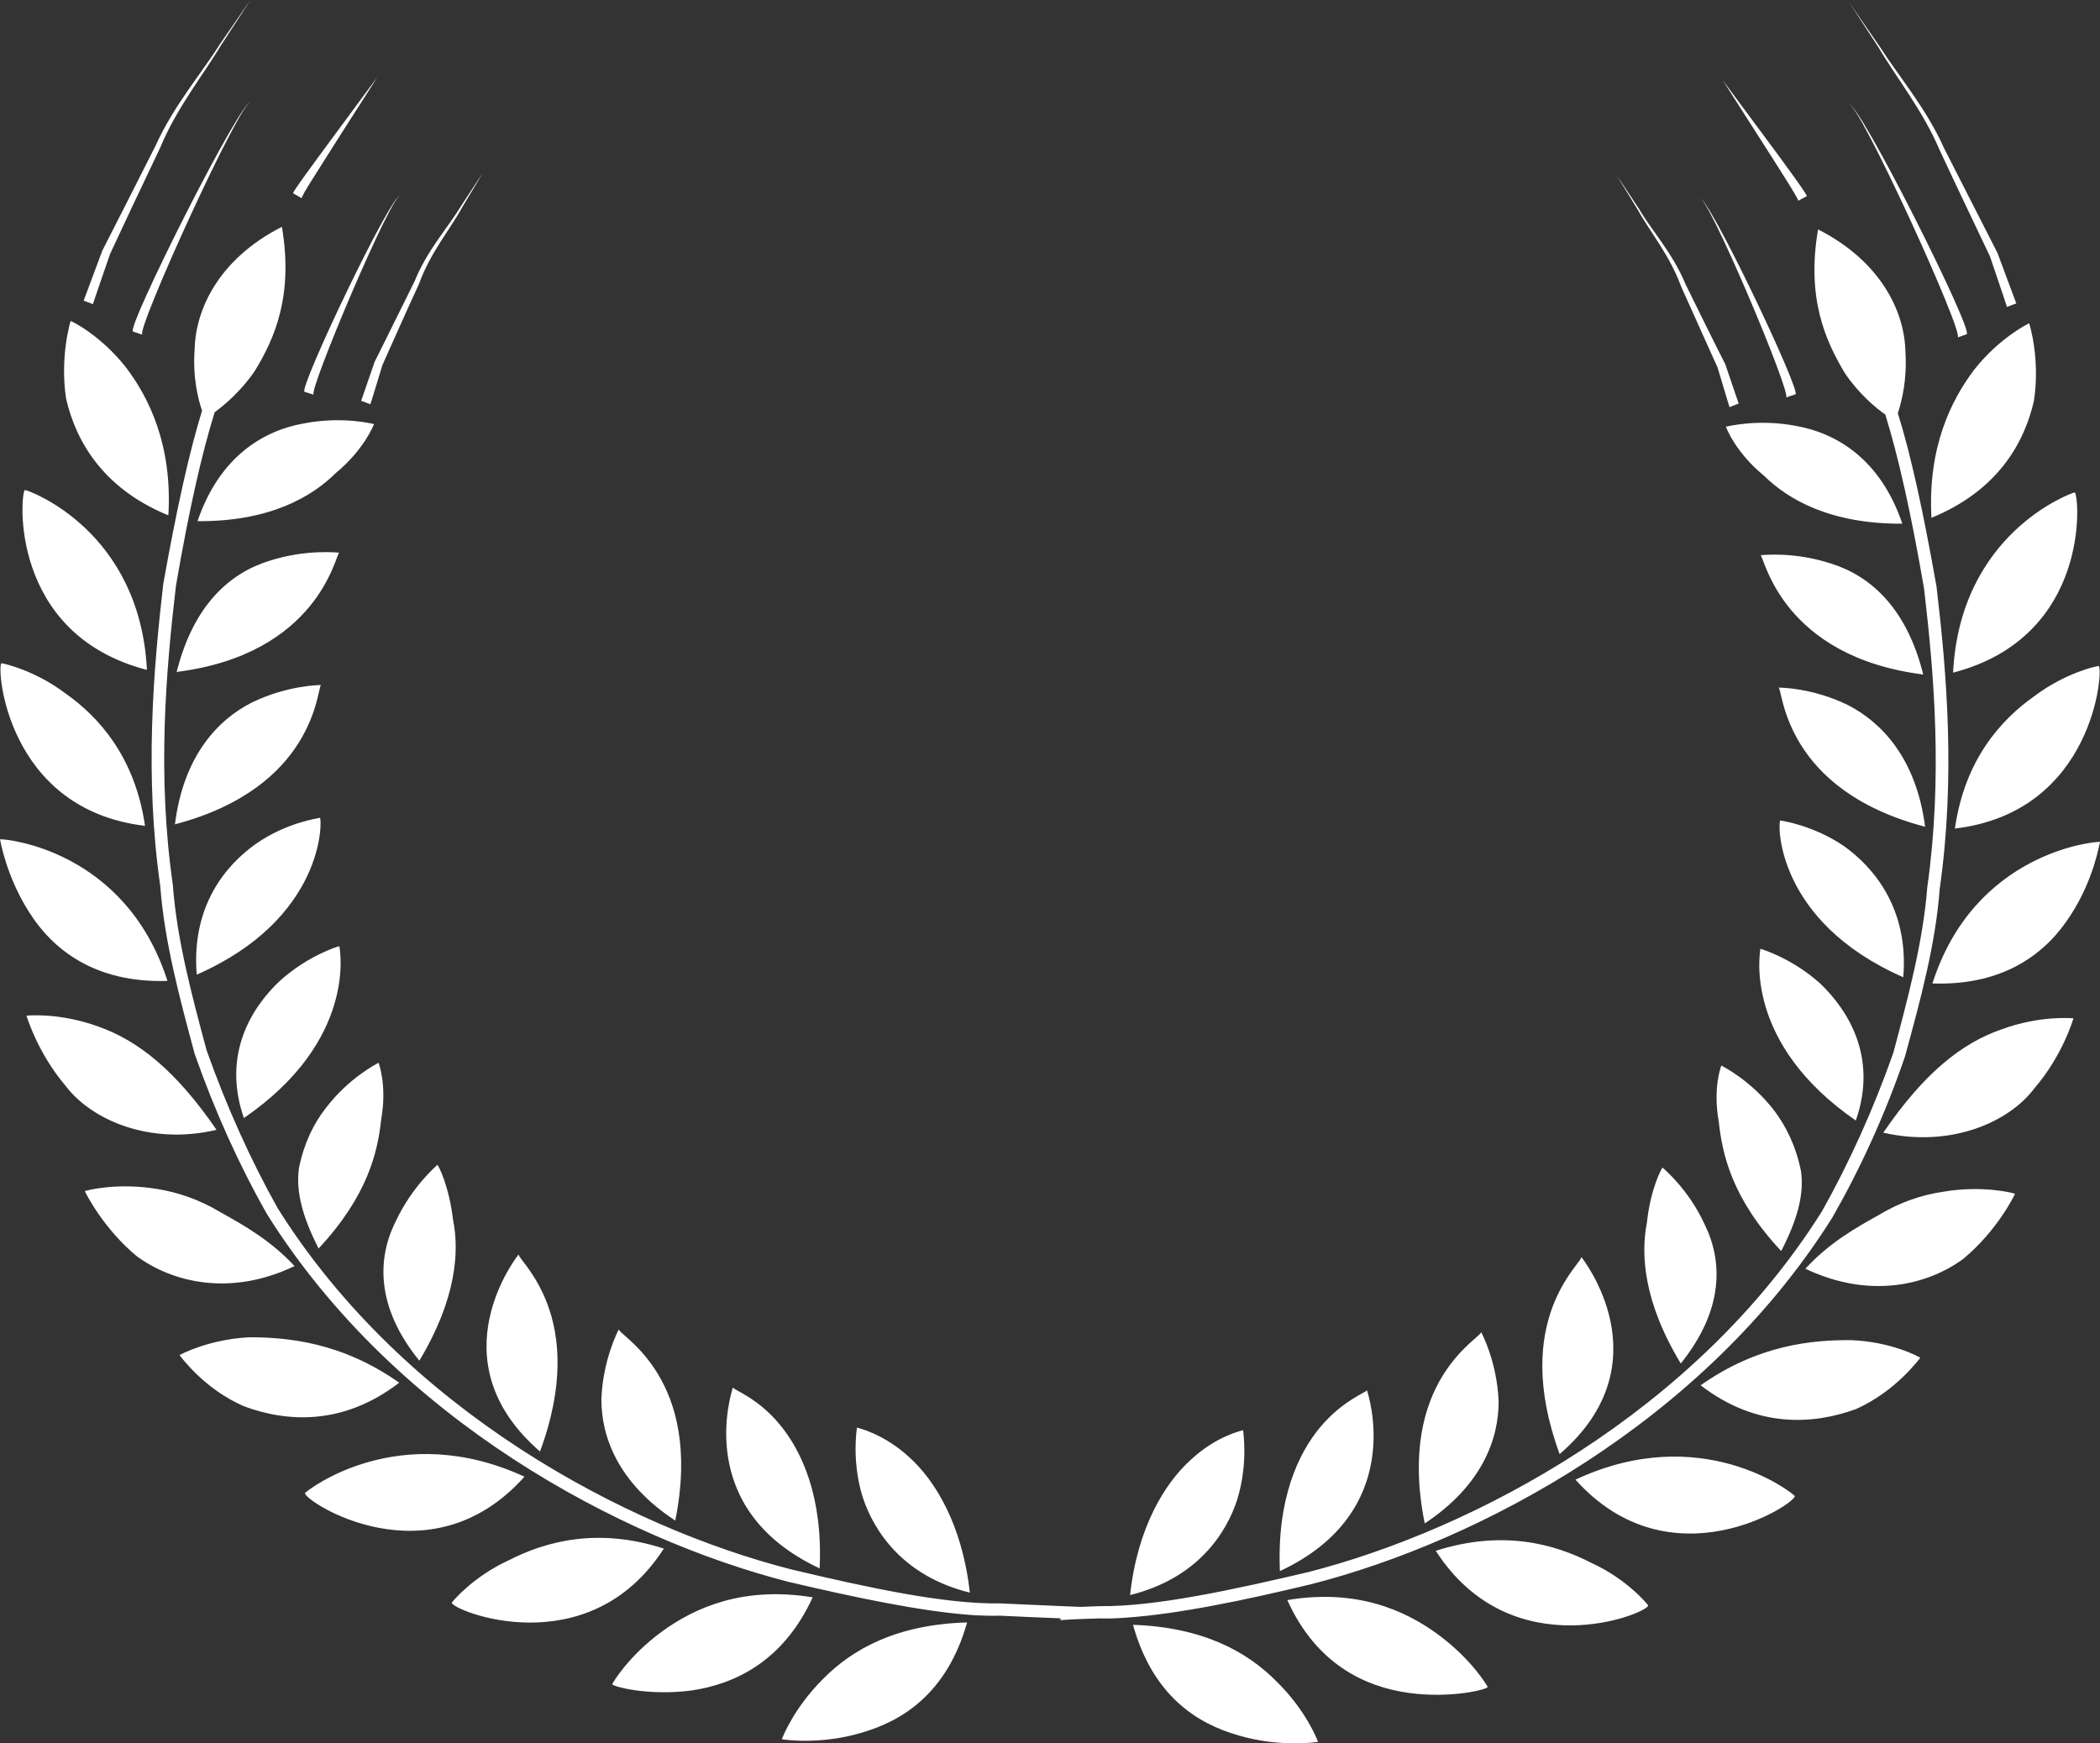 <svg version="1.1" id="图层_1" x="0px" y="0px" width="200px" height="166.032px" viewBox="0 0 200 166.032" enable-background="new 0 0 200 166.032" xml:space="preserve" xmlns="http://www.w3.org/2000/svg" xmlns:xlink="http://www.w3.org/1999/xlink" xmlns:xml="http://www.w3.org/XML/1998/namespace">
  <rect x="0" y="0" width="200" height="166.032" fill="#333333" stroke="none"/>
  <path fill="#FFFFFF" d="M6.291,37.949c-0.592-3.974,0.389-7.222,0.432-7.368V30.56l0.021,0.021c0.138,0.016,2.883,1.402,5.229,4.378
	c2.222,2.915,4.453,7.435,4.063,14.111H16.01C9.751,46.501,7.202,41.945,6.291,37.949z M35.627,40.387h-0.021
	c-0.16-0.034-3.05-0.77-6.706-0.053c-3.718,0.664-7.958,3.058-10.09,9.3c6.82,0.056,10.864-2.291,13.167-4.579
	C34.648,42.854,35.581,40.496,35.627,40.387z M13.994,63.8C13.326,50.558,2.856,46.744,2.396,46.67H2.369
	C1.938,46.878,0.779,60.378,13.994,63.8z M16.824,64.036v-0.041h-0.026L16.824,64.036z M32.299,52.634
	c-0.144,0-3.155-0.357-6.697,0.794c-3.689,1.154-7.167,4.153-8.777,10.567C30.271,62.294,31.938,52.91,32.299,52.634z
	 M13.811,78.651c-0.95-6.528-4.359-10.344-7.572-12.61C3.27,63.8,0.281,63.168,0.147,63.168H0.139
	C-0.342,63.418,0.521,77.076,13.811,78.651z M30.567,65.242c-0.136,0-3.195,0.021-6.569,1.66c-3.18,1.599-6.521,5.026-7.336,11.605
	C30.031,74.987,30.191,65.573,30.567,65.242z M15.948,93.419C11.937,80.892,0.475,79.875,0.02,79.937L0,79.896v0.04
	c0.041,0.133,0.582,3.543,2.828,7.019C4.999,90.366,8.979,93.643,15.948,93.419z M18.76,92.814
	c12.113-5.331,11.932-14.622,11.715-14.927h-0.017c-0.165,0.057-3.14,0.427-6.071,2.47c-2.832,1.995-6.189,5.896-5.65,12.457H18.76z
	 M20.623,107.605c-3.866-5.641-7.459-8.5-11.256-9.837c-3.647-1.328-6.673-1.064-6.816-1.032L2.52,96.722v0.015
	c0.076,0.188,1.058,3.529,3.721,6.67C8.633,106.584,14.158,109.119,20.623,107.605z M23.241,106.486v-0.014
	c10.722-7.37,9.155-15.925,9.077-16.357v-0.014l-0.02,0.014c-0.144,0.031-3.006,0.901-5.686,3.34
	c-2.553,2.419-5.51,6.886-3.387,13.016L23.241,106.486z M28.035,120.587l0.025,0.017v-0.017c-2.275-2.457-4.881-3.925-7.018-5.111
	c-2.064-1.256-4.162-1.928-6.049-2.237c-3.828-0.64-6.782,0.132-6.914,0.205c0.063,0.148,1.73,3.528,4.942,6.192
	C16.462,122.163,21.981,123.485,28.035,120.587z M36.305,106.602c0.568-3.241-0.222-5.269-0.248-5.392h-0.025v0.018
	c-0.156,0.085-2.82,1.432-5.021,4.323c-1.134,1.453-2.064,3.342-2.533,5.666c-0.334,2.315,0.383,4.771,1.863,7.689
	C35.025,113.885,35.976,109.708,36.305,106.602z M38.014,131.69h0.012c-5.47-3.861-10.653-4.332-14.297-4.332
	c-3.805,0.198-6.506,1.608-6.631,1.709c0.127,0.119,2.277,3.18,6.129,4.861C27.304,135.443,32.66,135.804,38.014,131.69z
	 M17.08,129.067h0.018l-0.018-0.033V129.067z M43.145,116.166c-0.367-3.15-1.365-5.14-1.488-5.229
	c-0.125,0.134-2.422,2.056-3.983,5.415c-1.757,3.494-1.881,8.146,2.263,13.236C43.467,123.725,43.763,119.165,43.145,116.166z
	 M49.937,140.652h0.046c-11.969-5.533-20.61,1.206-20.939,1.542C28.902,142.925,40.857,150.793,49.937,140.652z M51.435,138.243
	h0.038l-0.038-0.019c4.73-12.813-2.116-18.157-2.042-18.757C49.393,119.466,41.305,129.487,51.435,138.243z M63.221,147.485
	c-6.301-2.047-11.263-0.686-14.793,1.124c-3.394,1.567-5.314,3.89-5.4,4.028C42.994,153.355,55.991,158.688,63.221,147.485z
	 M64.311,144.819c2.741-13.617-5.406-17.628-5.383-18.226v0.019c-0.055,0.126-1.5,2.828-1.653,6.612
	C57.258,136.737,58.778,141.182,64.311,144.819z M63.019,155.402c-3.217,2.364-4.642,4.844-4.715,5.003
	c0.1,0.226,3.441,1.133,7.541,0.595c4.089-0.595,8.741-2.736,11.552-8.872C70.852,151.052,66.225,153.058,63.019,155.402z
	 M78.061,149.369h0.024l-0.024-0.019c0.32-6.784-1.709-11.167-3.784-13.661c-2.087-2.556-4.415-3.316-4.463-3.541h-0.02
	C69.693,132.56,65.921,143.694,78.061,149.369z M74.46,165.64c0.155,0.031,3.601,0.561,7.524-0.598
	c3.969-1.126,8.21-3.774,10.123-10.523c-6.672,0.184-10.898,2.51-13.725,5.387C75.613,162.652,74.518,165.47,74.46,165.64z
	 M92.366,151.68c-0.727-6.531-3.337-10.698-5.765-12.896c-2.447-2.25-4.844-2.777-4.984-2.824c-0.017,0.167-0.516,3.127,0.522,6.558
	C83.213,145.83,85.993,150.101,92.366,151.68z M23.927,9.687C23.044,9.217,11.97,31.31,12.67,31.573l0.892,0.305
	C12.838,31.669,23.02,9.257,23.927,9.687z M32.262,13.1c1.844-2.856,3.654-5.728,3.654-5.728s-2.008,2.729-4.052,5.483
	c-2.022,2.74-4.067,5.516-3.948,5.554l0.828,0.471C28.602,18.782,30.455,15.989,32.262,13.1z M10.483,24.185
	c1.279-2.759,3.03-6.467,4.778-10.128c1.56-3.79,4.192-7.052,5.777-9.734C22.727,1.756,23.85,0,23.85,0s-1.16,1.688-2.947,4.267
	c-1.627,2.597-4.373,5.814-6.066,9.566c-1.825,3.637-3.691,7.28-5.088,10.028c-1.071,2.872-1.78,4.764-1.78,4.764l0.874,0.345
	C8.844,28.97,9.483,27.069,10.483,24.185z M29.002,37.313l0.871,0.276c-0.58-0.171,7.508-19.397,8.273-18.955
	C37.402,18.121,28.414,37.03,29.002,37.313z M34.398,38.17l0.875,0.329c0,0,0.478-1.487,1.143-3.721
	c0.965-2.139,2.201-4.952,3.483-7.725c1.063-2.981,3.045-5.311,4.132-7.332c1.18-1.951,1.979-3.293,1.979-3.293
	s-0.859,1.289-2.103,3.198c-1.198,1.987-3.255,4.238-4.429,7.178c-1.395,2.78-2.753,5.592-3.8,7.656
	C34.916,36.688,34.398,38.17,34.398,38.17z M188.027,35.2c-2.238,2.952-4.443,7.456-4.08,14.114
	c6.299-2.57,8.853-7.131,9.762-11.145c0.6-3.957-0.391-7.217-0.457-7.368v-0.028l-0.02,0.028
	C193.109,30.848,190.373,32.218,188.027,35.2z M171.095,40.572c-3.644-0.713-6.55,0.041-6.718,0.061
	c0.029,0.14,0.953,2.493,3.615,4.667c2.32,2.289,6.363,4.616,13.182,4.575C179.057,43.629,174.803,41.238,171.095,40.572z
	 M186.008,64.063c13.209-3.438,12.027-16.928,11.586-17.171C197.129,47.004,186.672,50.817,186.008,64.063z M174.383,53.672
	c-3.543-1.163-6.551-0.799-6.705-0.799c0.381,0.3,2.052,9.655,15.483,11.366v0.021l0.015-0.021h-0.012
	C181.574,57.824,178.068,54.824,174.383,53.672z M186.18,78.909c13.303-1.57,14.161-15.27,13.695-15.479h-0.019
	c-0.163,0-3.128,0.629-6.106,2.868C190.532,68.568,187.121,72.37,186.18,78.909z M175.982,67.143
	c-3.375-1.642-6.412-1.655-6.561-1.655l-0.021-0.026v0.026c0.408,0.346,0.557,9.739,13.945,13.25
	C182.492,72.174,179.159,68.769,175.982,67.143z M184.016,93.687l0.025-0.024h-0.025V93.687z M199.95,80.181
	c-0.428-0.041-11.904,0.952-15.909,13.481c6.98,0.246,10.942-3.038,13.131-6.458c2.254-3.441,2.778-6.88,2.828-7.023v-0.018
	L199.95,80.181z M181.264,93.063c0.544-6.524-2.825-10.465-5.64-12.479c-2.949-1.997-5.917-2.42-6.069-2.439h-0.014
	c-0.231,0.311-0.42,9.584,11.707,14.918H181.264z M190.63,98.031c-3.804,1.317-7.388,4.162-11.272,9.847h0.021
	c6.46,1.466,11.985-1.033,14.372-4.23c2.672-3.101,3.667-6.494,3.72-6.664v-0.02l-0.05,0.02
	C197.304,96.964,194.249,96.702,190.63,98.031z M173.384,93.697c-2.688-2.432-5.552-3.281-5.706-3.331l-0.018-0.024v0.024
	c-0.059,0.429-1.605,8.982,9.084,16.35C178.892,100.588,175.889,96.104,173.384,93.697z M185.016,113.508
	c-1.919,0.283-4.012,0.952-6.057,2.195c-2.142,1.186-4.764,2.661-7.02,5.134v0.016l0.02-0.016c6.062,2.888,11.591,1.58,15.02-0.946
	c3.232-2.68,4.874-6.049,4.924-6.199C191.788,113.625,188.793,112.849,185.016,113.508z M163.695,106.847
	c0.338,3.113,1.262,7.305,5.943,12.299c1.504-2.904,2.217-5.375,1.879-7.646c-0.481-2.362-1.42-4.229-2.521-5.703
	c-2.206-2.876-4.904-4.238-5.049-4.306v-0.035C163.893,101.597,163.117,103.621,163.695,106.847z M161.951,131.942h0.025
	c5.342,4.101,10.695,3.747,14.797,2.253c3.854-1.737,5.99-4.774,6.113-4.878c-0.123-0.113-2.812-1.55-6.613-1.684
	C172.607,127.606,167.428,128.074,161.951,131.942z M162.33,116.572c-1.547-3.354-3.879-5.245-3.986-5.374
	c-0.119,0.093-1.157,2.063-1.491,5.218c-0.597,3.008-0.349,7.551,3.222,13.441C164.207,124.718,164.076,120.093,162.33,116.572z
	 M150.037,140.922h0.009c9.09,10.13,21.052,2.253,20.885,1.553C170.622,142.102,161.977,135.34,150.037,140.922z M150.603,119.715
	c0.094,0.6-6.771,5.959-2.066,18.772C158.683,129.745,150.603,119.715,150.603,119.715z M151.571,148.853
	c-3.534-1.826-8.489-3.185-14.832-1.156c7.274,11.27,20.257,5.938,20.23,5.198C156.896,152.774,154.965,150.401,151.571,148.853z
	 M142.725,133.461c-0.152-3.777-1.597-6.454-1.656-6.583v-0.018c0.019,0.578-8.123,4.609-5.381,18.23
	C141.211,141.441,142.742,136.958,142.725,133.461z M136.969,155.672c-3.196-2.353-7.827-4.378-14.369-3.284
	c2.787,6.164,7.457,8.256,11.533,8.838c4.096,0.563,7.463-0.329,7.554-0.556C141.614,160.501,140.145,158.02,136.969,155.672z
	 M121.897,149.629c12.146-5.67,8.405-16.843,8.291-17.221c-0.076,0.193-2.354,1.002-4.463,3.524
	c-2.101,2.517-4.126,6.884-3.828,13.678V149.629z M107.906,154.743c1.89,6.795,6.136,9.432,10.1,10.549
	c3.926,1.141,7.369,0.633,7.52,0.596c-0.053-0.17-1.141-2.994-3.924-5.722C118.783,157.296,114.563,154.975,107.906,154.743z
	 M117.841,142.785c1.05-3.458,0.552-6.41,0.552-6.583c-0.16,0.064-2.55,0.554-4.986,2.826c-2.443,2.213-5.07,6.383-5.781,12.883
	C113.989,150.335,116.783,146.085,117.841,142.785z M174.526,115.926c2.653-4.643,5.007-9.771,6.899-15.303
	c1.441-5.258,2.921-10.683,3.311-15.986c1.5-10.534,0.682-20.45-0.304-28.767c-1.269-7.166-2.437-12.527-3.687-16.521
	c0.351-1.063,0.899-3.109,0.723-5.848c-0.073-3.818-2.336-8.605-8.303-11.646h-0.017c-1.124,6.563,0.712,10.604,2.557,13.69
	c1.341,1.969,2.895,3.271,3.849,3.937c1.241,4.016,2.438,9.32,3.688,16.562c0.965,8.192,1.782,18.034,0.308,28.463
	c-0.41,5.271-1.866,10.613-3.231,15.756c-1.918,5.437-4.207,10.479-6.791,15.084c-12.057,19.206-33.182,30.332-48.904,34.37
	c-7.238,1.7-14.639,3.317-19.861,3.248c-0.673,0.031-1.287,0.052-1.865,0.072c-0.422-0.017-3.157-0.127-7.673-0.333
	c-5.214,0.09-12.608-1.51-19.847-3.232c-15.752-4.013-36.863-15.169-48.922-34.389c-2.564-4.566-4.865-9.66-6.781-15.055
	c-1.389-5.176-2.828-10.51-3.218-15.781c-1.498-10.405-0.665-20.252,0.301-28.468c1.247-7.236,2.446-12.529,3.686-16.518
	c0.957-0.711,2.52-2.004,3.849-3.975c1.848-3.041,3.664-7.093,2.557-13.673H26.83c-5.966,3.033-8.217,7.833-8.293,11.675
	c-0.2,2.68,0.34,4.756,0.707,5.823c-1.238,4.014-2.418,9.363-3.694,16.49c-0.956,8.314-1.79,18.259-0.286,28.797
	c0.398,5.309,1.863,10.725,3.281,15.987c1.939,5.511,4.26,10.637,6.911,15.29c12.257,19.539,33.661,30.876,49.619,34.972
	c6.3,1.477,12.716,2.856,17.751,3.186c0.83,0.042,1.63,0.063,2.377,0.042c2.522,0.118,4.482,0.2,5.797,0.252v0.172
	c0.563-0.043,1.178-0.076,1.841-0.103c0.042,0.001,0.07,0.002,0.07,0.002c0.016,0.001,0.028-0.006,0.043-0.006
	c0.568-0.022,1.168-0.042,1.815-0.058c0.758,0.026,1.566,0,2.399-0.066c5.021-0.332,11.457-1.686,17.727-3.196
	C140.852,146.792,162.289,135.455,174.526,115.926z M186.438,32.136l0.861-0.3c0.729-0.26-10.359-22.371-11.252-21.932
	C176.949,9.5,187.17,31.909,186.438,32.136z M171.255,19.123l0.821-0.441c0.109-0.048-1.914-2.84-3.957-5.58
	c-2.035-2.737-4.041-5.455-4.041-5.455s1.814,2.866,3.646,5.718C169.554,16.235,171.377,19.065,171.255,19.123z M184.731,14.3
	c1.72,3.694,3.493,7.371,4.794,10.129c0.979,2.865,1.618,4.801,1.615,4.804l0.889-0.34c0,0-0.719-1.9-1.785-4.784
	c-1.39-2.716-3.253-6.391-5.107-10.021c-1.663-3.742-4.422-6.979-6.066-9.575c-1.764-2.577-2.938-4.245-2.938-4.245
	s1.137,1.714,2.826,4.329C180.505,7.253,183.14,10.531,184.731,14.3z M170.1,37.852l0.896-0.296
	c0.572-0.263-8.41-19.166-9.145-18.676C162.609,18.409,170.695,37.643,170.1,37.852z M160.099,27.271
	c1.26,2.82,2.529,5.613,3.481,7.734c0.668,2.253,1.136,3.771,1.136,3.771l0.871-0.341c0,0-0.503-1.479-1.272-3.744
	c-1.048-2.046-2.426-4.859-3.785-7.618c-1.197-2.931-3.285-5.19-4.44-7.19c-1.251-1.904-2.116-3.177-2.116-3.177
	s0.809,1.332,1.987,3.241C157.074,21.984,159.031,24.318,160.099,27.271z" class="color c1"/>
</svg>
